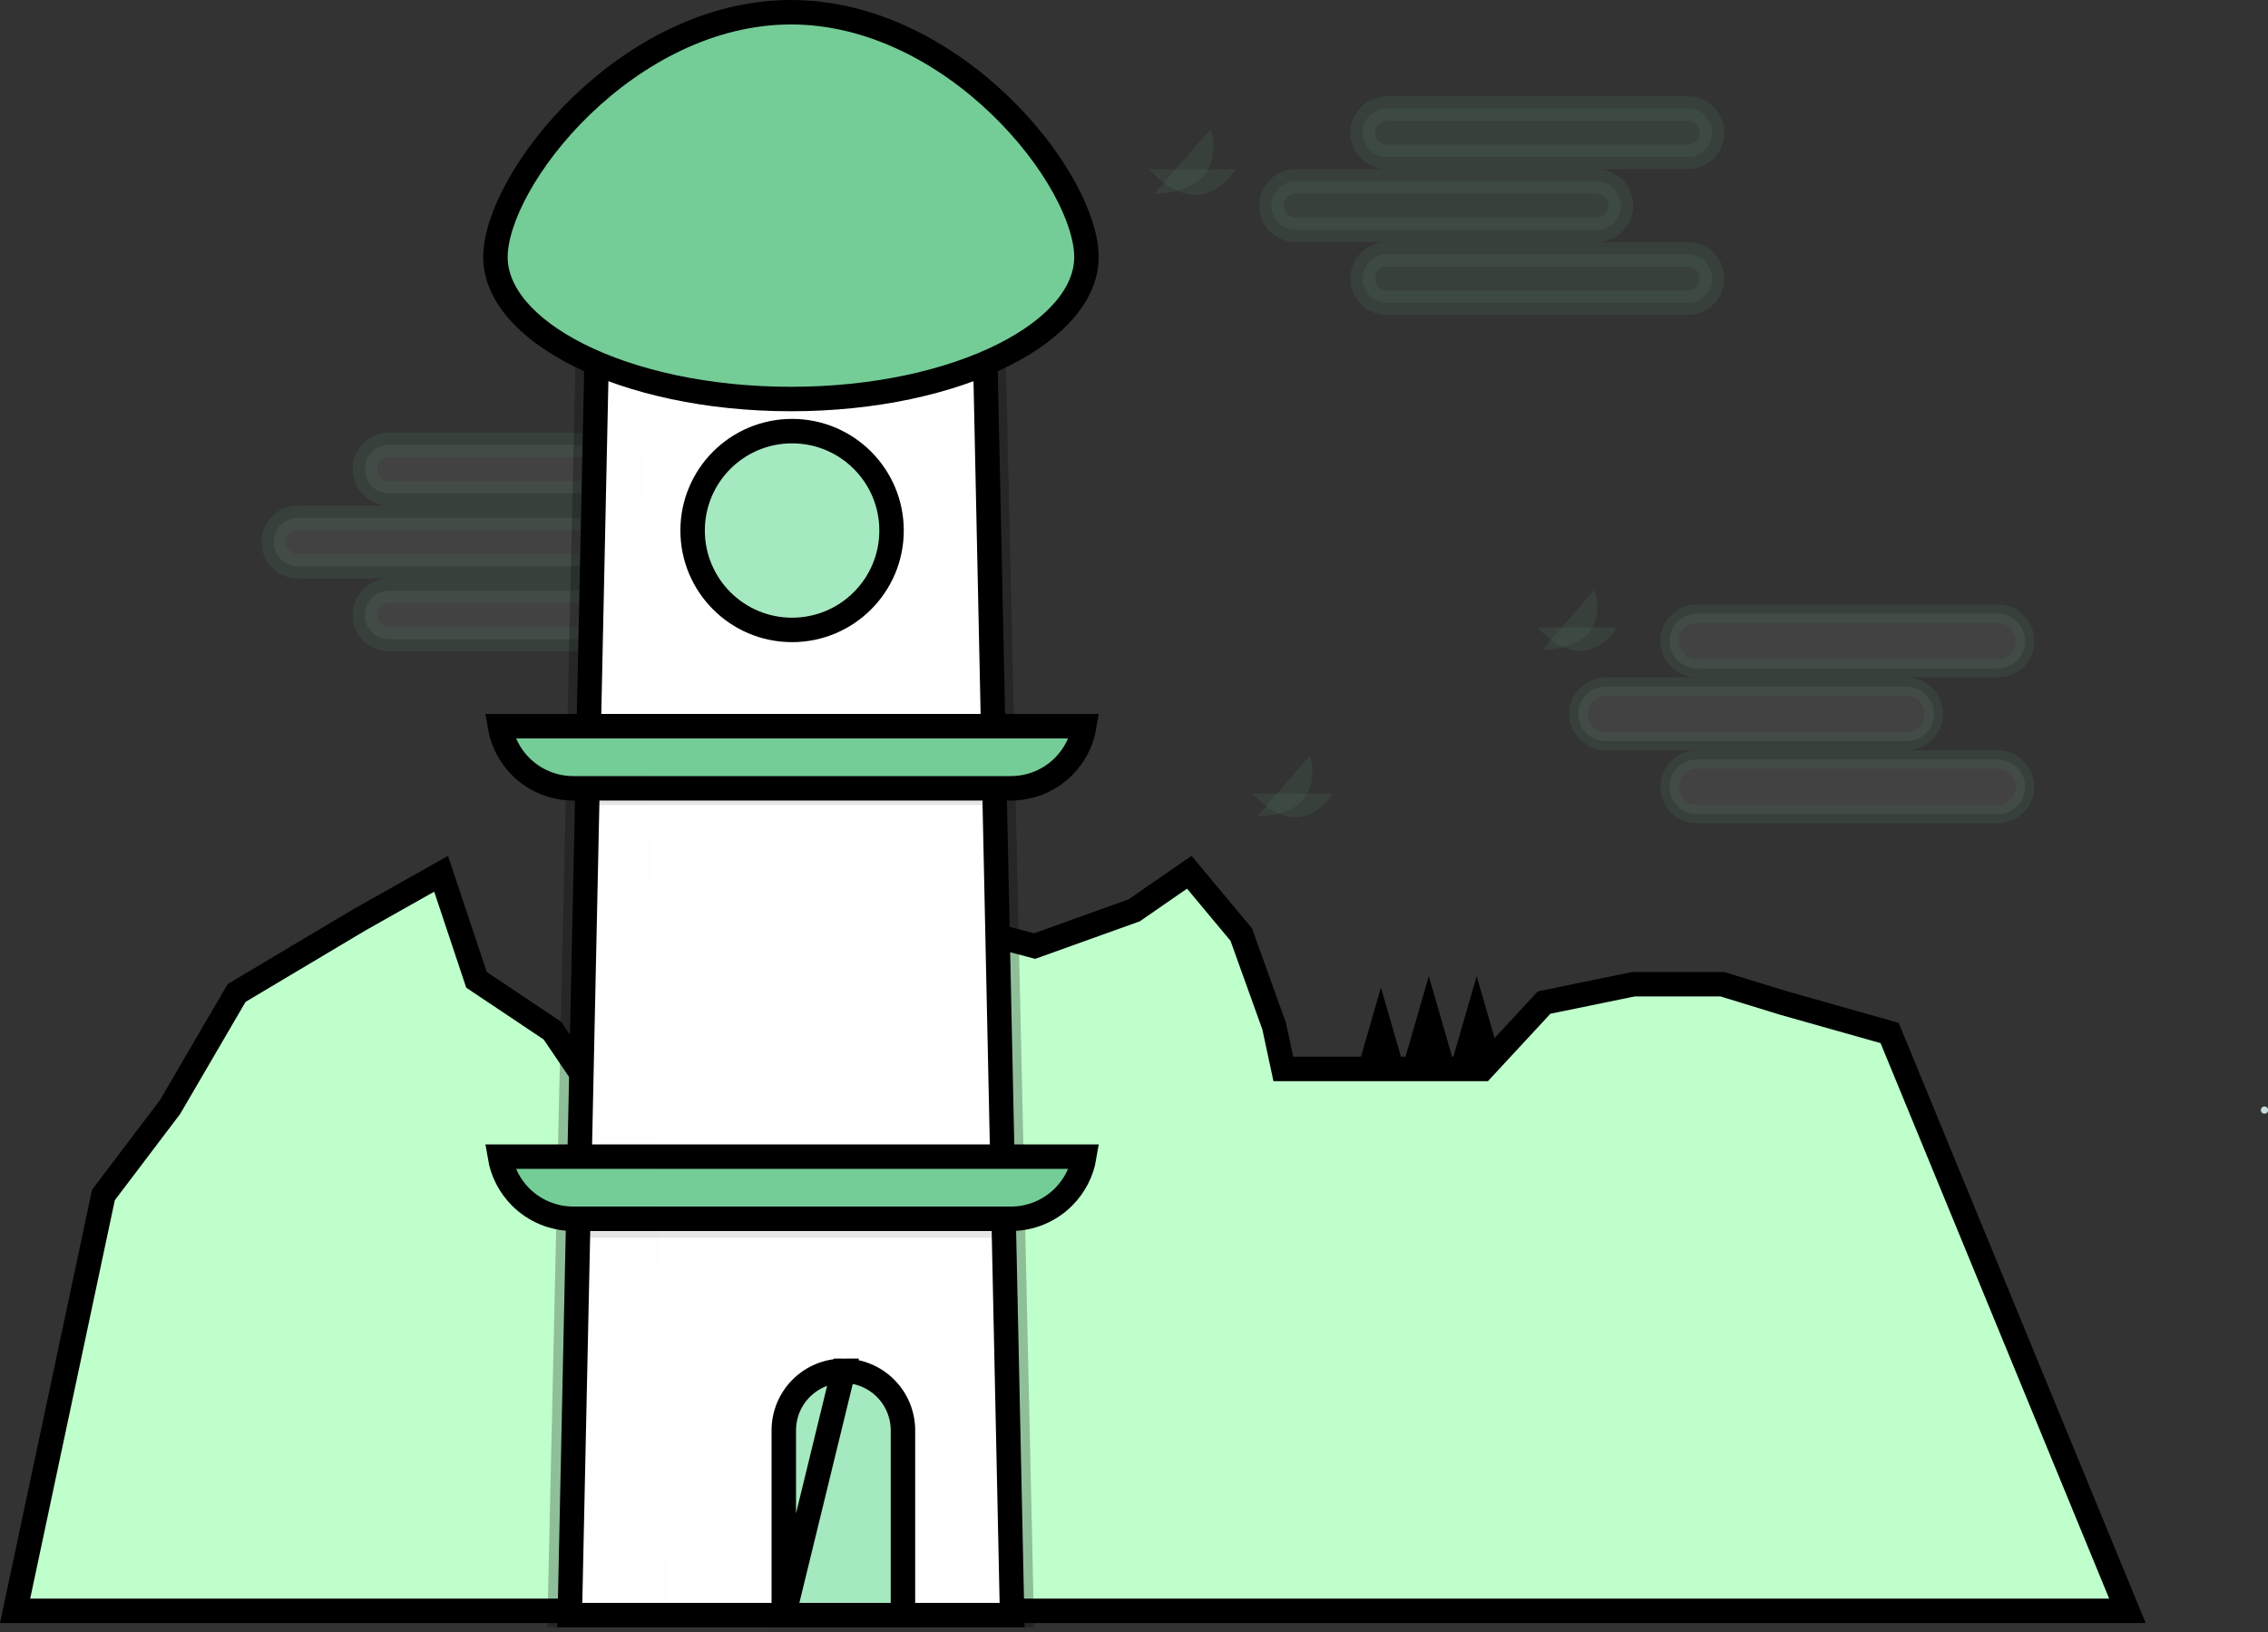 <svg width="371" height="267" viewBox="0 0 371 267" fill="none" xmlns="http://www.w3.org/2000/svg">
<rect x="0" y="0" width="371" height="267" fill="#333333" stroke="none"/>
<path d="M227.949 175.863L231.189 187.074H225.893H220.598L223.837 175.863L225.893 168.747L227.949 175.863Z" fill="#A5E9C0" stroke="black" stroke-width="4"/>
<path d="M233.725 166.886L235.777 173.998L235.777 173.998L239.017 185.213H233.725H228.43L231.67 173.998L231.67 173.998L233.725 166.886Z" fill="#A5E9C0" stroke="black" stroke-width="4"/>
<path d="M243.61 173.998L246.849 185.213H241.554H236.258L239.498 173.998L239.498 173.998L241.554 166.882L243.61 173.998L243.61 173.998Z" fill="#A5E9C0" stroke="black" stroke-width="4"/>
<path d="M299.97 182.403L302.026 175.288L304.082 182.403L304.082 182.404L307.321 193.618H302.026H296.731L299.97 182.404L299.97 182.403Z" fill="#A5E9C0" stroke="black" stroke-width="4"/>
<path d="M53.064 179.49L53.063 179.49L47.889 180.616L48.67 168.969L48.67 168.968L49.168 161.581L52.688 168.098L58.233 178.368L53.064 179.49Z" fill="#A5E9C0" stroke="black" stroke-width="4"/>
<path d="M58.841 150.441L72.158 142.933L77.729 159.637L77.946 160.286L78.514 160.666L90.368 168.597L97.779 179.526L98.629 180.78L100.066 180.301L111.951 176.342L112.298 176.226L112.582 175.995L127.31 163.987L138.392 160.932L138.68 160.853L138.931 160.693L154.437 150.866L168.648 154.604L169.248 154.761L169.832 154.552L185.282 149.009L185.529 148.92L185.745 148.771L194.541 142.685L203.048 152.887L208.429 167.868L209.589 173.28L209.928 174.861H211.545H225.806H241.653H242.526L243.12 174.22L252.587 164.002L267.209 161.004H281.759L291.772 164.083L291.794 164.09L291.816 164.096L309.103 168.979L348.005 263.506H2.469L16.917 195.488L27.741 181.195L27.813 181.099L27.873 180.996L38.705 162.438L58.841 150.441Z" fill="#BFFFCB" stroke="black" stroke-width="4"/>
<g opacity="0.3">
<path opacity="0.3" d="M63.654 72.782H112.872C115.063 72.782 116.838 74.557 116.838 76.744C116.838 78.932 115.063 80.707 112.872 80.707H63.654C61.462 80.707 59.688 78.932 59.688 76.744C59.688 74.557 61.462 72.782 63.654 72.782Z" fill="#E0E0E0" stroke="#74CD97" stroke-width="4"/>
<path opacity="0.3" d="M48.739 84.707H97.956C100.148 84.707 101.922 86.482 101.922 88.669C101.922 90.857 100.148 92.632 97.956 92.632H48.739C46.547 92.632 44.773 90.857 44.773 88.669C44.773 86.482 46.547 84.707 48.739 84.707Z" fill="#E0E0E0" stroke="#74CD97" stroke-width="4"/>
<path opacity="0.3" d="M63.654 96.632H112.872C115.063 96.632 116.838 98.407 116.838 100.594C116.838 102.782 115.063 104.557 112.872 104.557H63.654C61.462 104.557 59.688 102.782 59.688 100.594C59.688 98.407 61.462 96.632 63.654 96.632Z" fill="#E0E0E0" stroke="#74CD97" stroke-width="4"/>
</g>
<g opacity="0.5">
<path opacity="0.5" d="M162.538 58.786L167.112 264.214H91.575L96.149 58.786H162.538Z" fill="url(#paint0_linear_121_84)" stroke="black" stroke-width="4"/>
</g>
<path d="M161.17 58.786L165.561 264.214H93.21L97.597 58.786H161.17Z" fill="white" stroke="black" stroke-width="4"/>
<g opacity="0.05">
<path opacity="0.05" d="M103.003 58.786L107.394 264.214H93.21L97.597 58.786H103.003Z" fill="black" stroke="black" stroke-width="4"/>
</g>
<path d="M177.37 189.213C176.956 191.697 175.777 194.009 173.972 195.812C171.689 198.093 168.594 199.375 165.366 199.375H93.777C90.549 199.375 87.453 198.093 85.171 195.812C83.366 194.009 82.187 191.697 81.772 189.213H177.37Z" fill="#74CD97" stroke="black" stroke-width="4"/>
<path d="M177.37 118.795C176.956 121.279 175.777 123.591 173.972 125.395C171.689 127.676 168.594 128.957 165.366 128.957H93.777C90.549 128.957 87.453 127.676 85.171 125.395C83.366 123.591 82.187 121.279 81.772 118.795H177.37Z" fill="#74CD97" stroke="black" stroke-width="4"/>
<path d="M145.84 86.785C145.84 95.764 138.556 103.045 129.569 103.045C120.582 103.045 113.299 95.764 113.299 86.785C113.299 77.806 120.582 70.525 129.569 70.525C138.556 70.525 145.84 77.806 145.84 86.785Z" fill="#A5E9C0" stroke="black" stroke-width="4"/>
<path opacity="0.1" d="M166.11 201.371H92.656V202.488H166.11V201.371Z" fill="black"/>
<path opacity="0.1" d="M164.621 130.941H93.777V131.686H164.621V130.941Z" fill="black"/>
<path d="M128.214 264.214V233.979C128.214 231.396 129.24 228.919 131.068 227.093C132.895 225.266 135.374 224.24 137.959 224.24L128.214 264.214ZM128.214 264.214H147.706V233.979C147.706 233.979 147.706 233.979 147.706 233.979C147.705 231.396 146.678 228.92 144.85 227.094C143.023 225.267 140.545 224.241 137.96 224.24L128.214 264.214Z" fill="#A5E9C0" stroke="black" stroke-width="4"/>
<g opacity="0.3">
<path opacity="0.3" d="M226.868 17.75H276.086C278.278 17.75 280.052 19.525 280.052 21.712C280.052 23.899 278.278 25.674 276.086 25.674H226.868C224.677 25.674 222.902 23.899 222.902 21.712C222.902 19.525 224.677 17.75 226.868 17.75Z" fill="#74CD97" stroke="#74CD97" stroke-width="4"/>
<path opacity="0.3" d="M211.953 29.674H261.171C263.363 29.674 265.137 31.45 265.137 33.637C265.137 35.824 263.363 37.599 261.171 37.599H211.953C209.762 37.599 207.987 35.824 207.987 33.637C207.987 31.45 209.762 29.674 211.953 29.674Z" fill="#74CD97" stroke="#74CD97" stroke-width="4"/>
<path opacity="0.3" d="M226.868 41.599H276.086C278.278 41.599 280.052 43.375 280.052 45.562C280.052 47.749 278.278 49.525 276.086 49.525H226.868C224.677 49.525 222.902 47.749 222.902 45.562C222.902 43.375 224.677 41.599 226.868 41.599Z" fill="#74CD97" stroke="#74CD97" stroke-width="4"/>
</g>
<g opacity="0.3">
<path opacity="0.3" d="M277.575 100.392H326.793C329.261 100.392 331.259 102.391 331.259 104.855C331.259 107.318 329.261 109.317 326.793 109.317H277.575C275.108 109.317 273.109 107.318 273.109 104.855C273.109 102.391 275.108 100.392 277.575 100.392Z" fill="#E0E0E0" stroke="#74CD97" stroke-width="3"/>
<path opacity="0.3" d="M262.66 112.317H311.878C314.346 112.317 316.344 114.316 316.344 116.78C316.344 119.243 314.346 121.242 311.878 121.242H262.66C260.193 121.242 258.194 119.243 258.194 116.78C258.194 114.316 260.193 112.317 262.66 112.317Z" fill="#E0E0E0" stroke="#74CD97" stroke-width="3"/>
<path opacity="0.3" d="M277.575 124.242H326.793C329.261 124.242 331.259 126.241 331.259 128.705C331.259 131.168 329.261 133.167 326.793 133.167H277.575C275.108 133.167 273.109 131.168 273.109 128.705C273.109 126.241 275.108 124.242 277.575 124.242Z" fill="#E0E0E0" stroke="#74CD97" stroke-width="3"/>
</g>
<g opacity="0.3">
<path opacity="0.3" d="M251.497 102.622H264.546C264.546 102.622 259.63 111.316 251.497 102.622Z" fill="#74CD97"/>
<path opacity="0.3" d="M252.285 106.319L260.842 96.473C260.842 96.473 264.186 105.884 252.285 106.319Z" fill="#74CD97"/>
</g>
<g opacity="0.3">
<path opacity="0.3" d="M204.89 129.825H217.939C217.939 129.825 213.023 138.519 204.89 129.825Z" fill="#74CD97"/>
<path opacity="0.3" d="M205.678 133.523L214.231 123.676C214.231 123.676 217.578 133.087 205.678 133.523Z" fill="#74CD97"/>
</g>
<g opacity="0.3">
<path opacity="0.3" d="M188.01 27.718H202.006C202.006 27.718 196.733 37.062 188.01 27.718Z" fill="#74CD97"/>
<path opacity="0.3" d="M188.853 31.689L198.032 21.122C198.032 21.122 201.621 31.218 188.853 31.689Z" fill="#74CD97"/>
</g>
<g opacity="0.05">
<path opacity="0.05" d="M91.804 201.316C92.2 201.351 92.616 201.371 93.028 201.371H107.29L106.989 187.213H92.117L91.804 201.316Z" fill="black"/>
</g>
<g opacity="0.05">
<path opacity="0.05" d="M106.244 116.783H94.359L94.054 130.941H106.545L106.244 116.783Z" fill="black"/>
</g>
<path d="M370.426 182.189C370.583 182.189 370.734 182.126 370.846 182.015C370.957 181.904 371.02 181.752 371.02 181.595C371.02 181.437 370.957 181.286 370.846 181.175C370.734 181.064 370.583 181.001 370.426 181.001C370.268 181.001 370.117 181.064 370.005 181.175C369.894 181.286 369.831 181.437 369.831 181.595C369.831 181.752 369.894 181.904 370.005 182.015C370.117 182.126 370.268 182.189 370.426 182.189Z" fill="#C5DCDD"/>
<path d="M177.722 42.05C177.722 47.853 172.978 53.642 164.082 58.099C155.306 62.496 143.04 65.274 129.383 65.274C115.726 65.274 103.461 62.496 94.684 58.099C85.789 53.642 81.044 47.853 81.044 42.05C81.044 39.043 82.284 35.019 84.749 30.572C87.193 26.163 90.753 21.499 95.175 17.241C104.044 8.702 116.157 2 129.383 2C142.609 2 154.723 8.703 163.591 17.243C168.013 21.501 171.573 26.165 174.017 30.574C176.482 35.021 177.722 39.044 177.722 42.05Z" fill="#74CD97" stroke="black" stroke-width="4"/>
<g opacity="0.05">
<path opacity="0.05" d="M78.751 42.05C78.751 55.983 101.288 67.274 129.09 67.274V0C101.288 0 78.751 28.122 78.751 42.05Z" fill="black"/>
</g>
<defs>
<linearGradient id="paint0_linear_121_84" x1="129.344" y1="266.214" x2="129.344" y2="56.786" gradientUnits="userSpaceOnUse">
<stop stop-color="#808080" stop-opacity="0.25"/>
<stop offset="0.54" stop-color="#808080" stop-opacity="0.12"/>
<stop offset="1" stop-color="#808080" stop-opacity="0.1"/>
</linearGradient>
</defs>
</svg>
